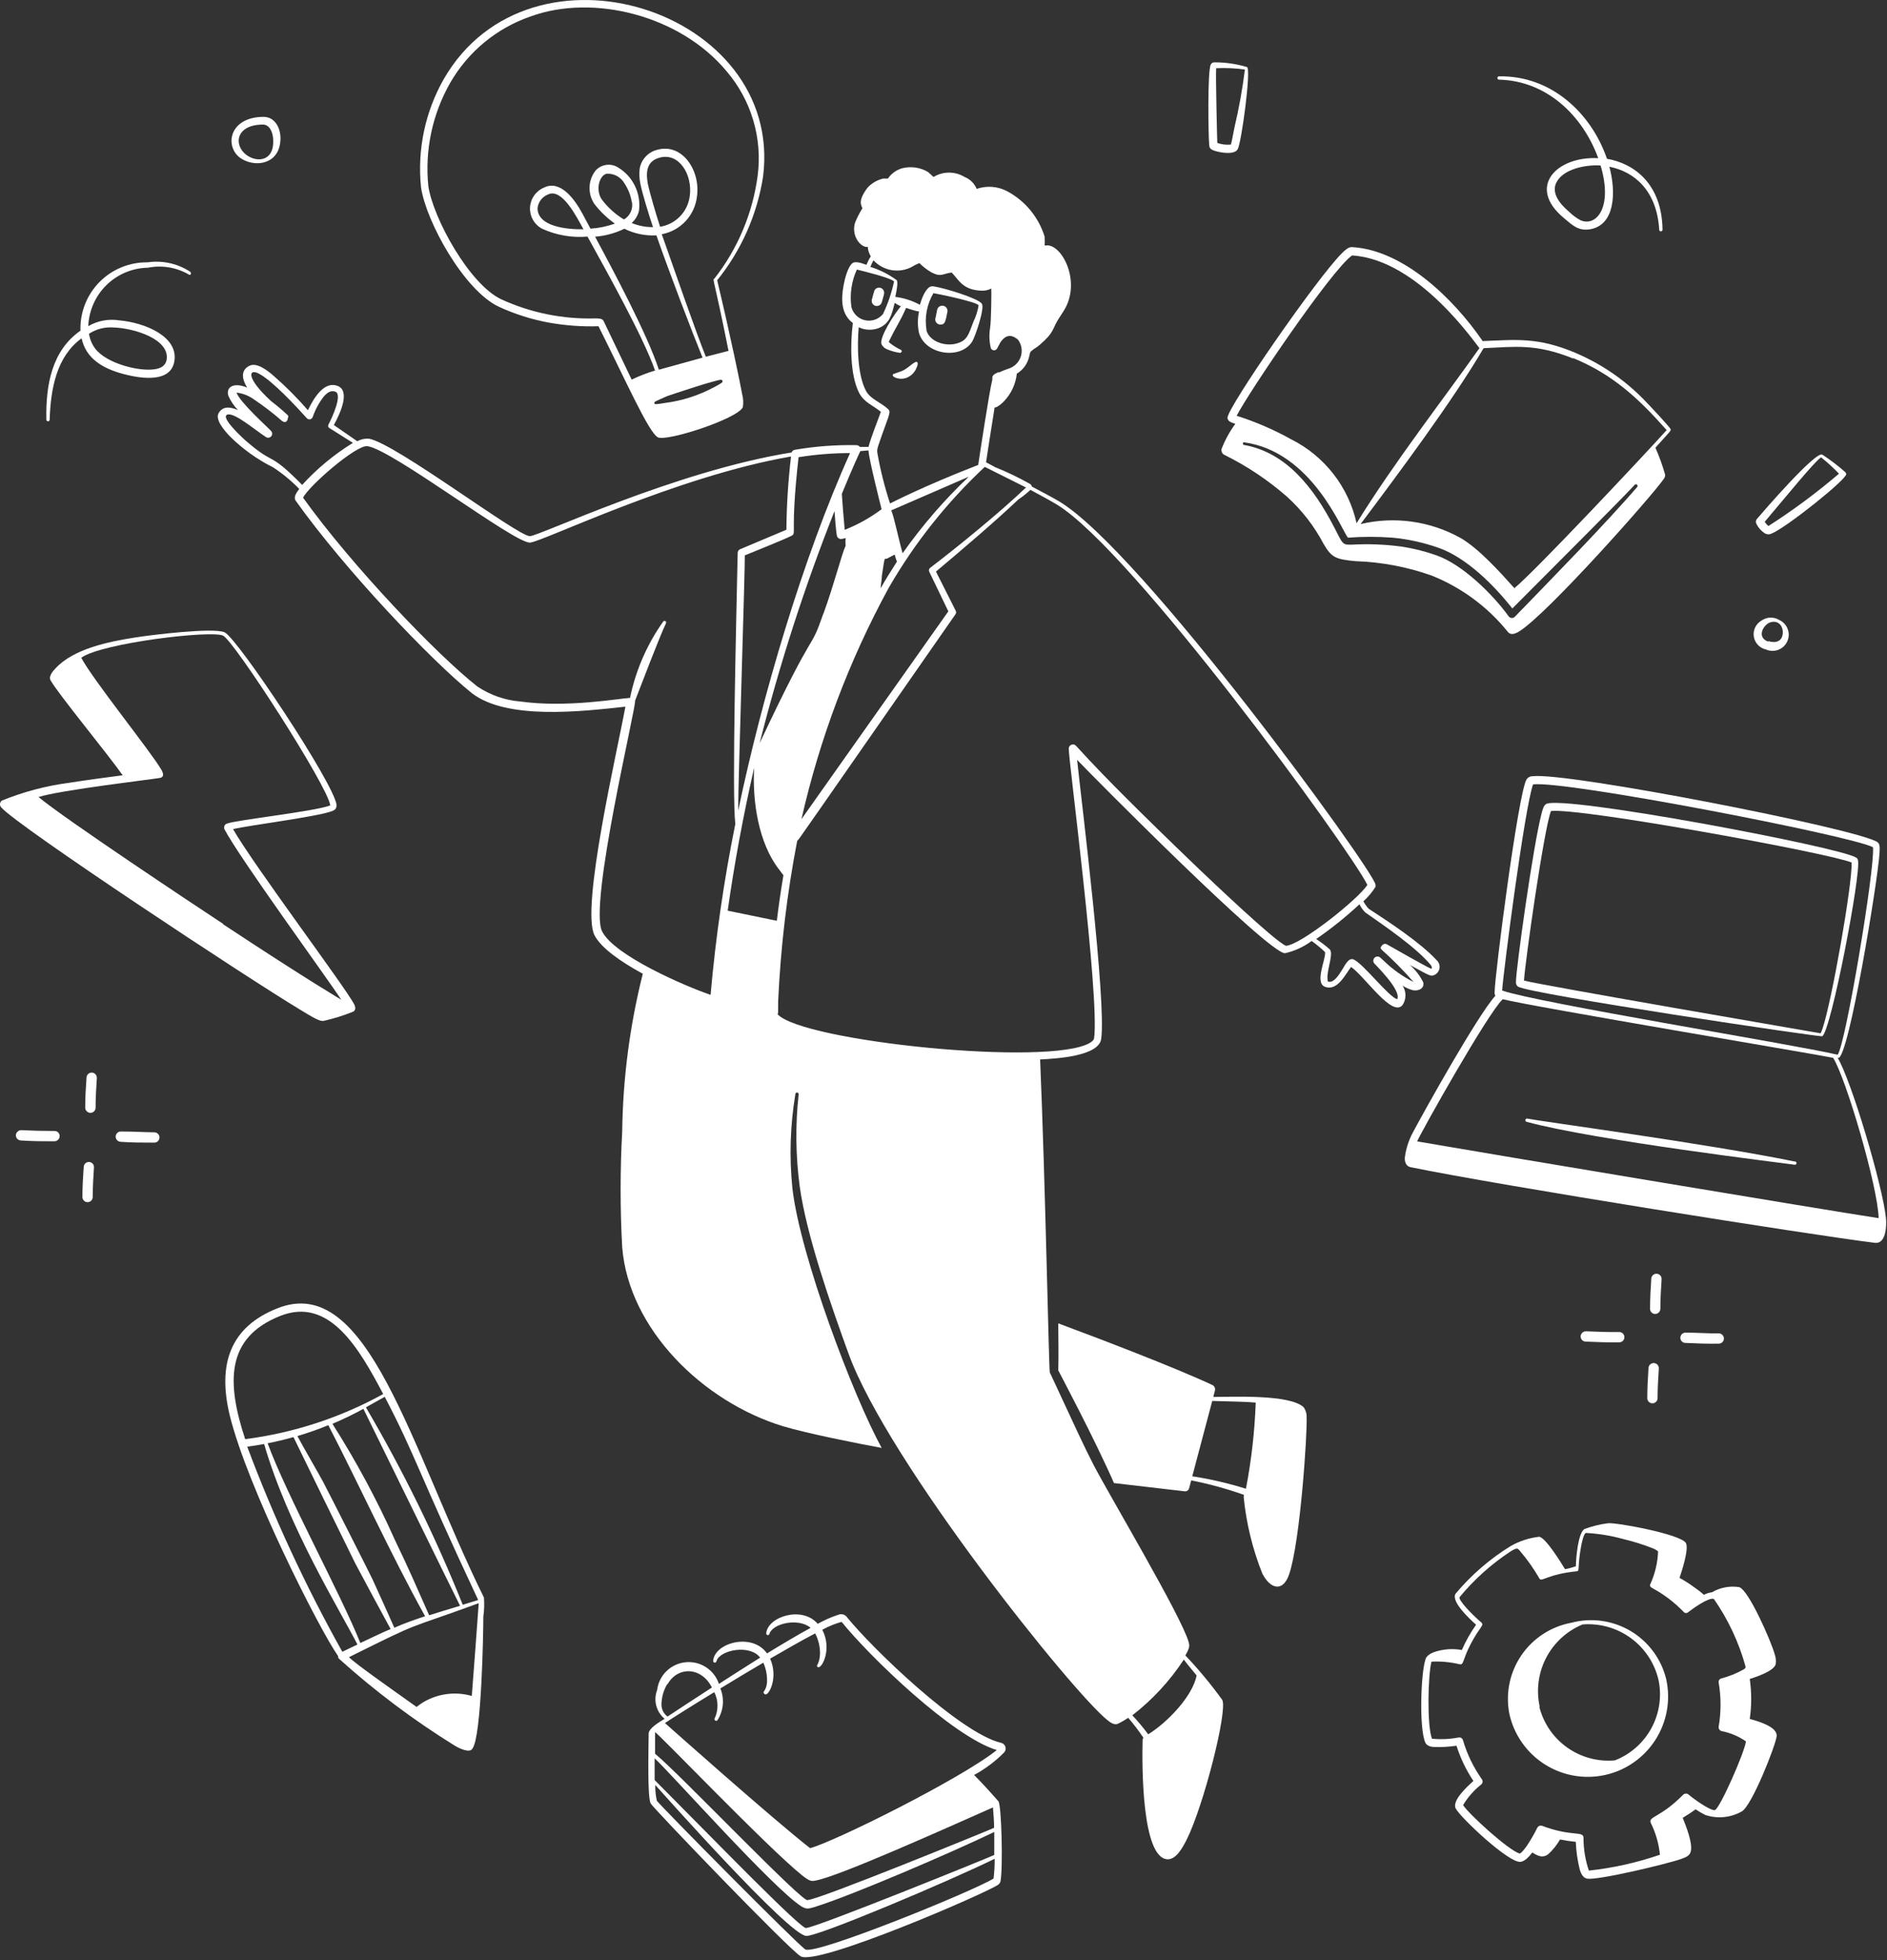 <svg width="623" height="647" viewBox="0 0 623 647" fill="none" xmlns="http://www.w3.org/2000/svg">
<rect x="0" y="0" width="623" height="647" fill="#333333" stroke="none"/>
<path d="M410.67 493.384C405.001 491.378 399.193 489.785 393.291 488.623L392.577 491.242C392.497 491.551 392.309 491.82 392.047 492.001C391.784 492.183 391.466 492.262 391.149 492.228L367.785 489.507C361.357 474.849 349.555 452.64 349.385 452.3C349.555 446.757 349.385 442.097 349.385 436.792C362.751 441.757 387.476 451.178 400.399 457.198C400.692 457.385 400.918 457.663 401.046 457.985C401.174 458.309 401.198 458.663 401.114 459C401.114 459 400.876 459.85 400.569 461.075C406.895 461.075 425.839 460.156 430.396 464.476C431.105 465.462 431.453 466.664 431.382 467.877C431.654 472.57 429.308 509.029 425.567 519.742C423.628 525.353 419.547 524.741 416.758 519.368C413.53 511.276 411.458 502.768 410.602 494.098C410.602 493.656 410.704 493.69 410.67 493.384ZM414.582 462.945C410.432 462.605 409.14 462.673 400.229 462.401C398.631 468.455 395.332 480.903 393.631 487.262C399.632 488.192 405.555 489.566 411.351 491.378C413.157 481.996 414.237 472.491 414.582 462.945Z" fill="white"/>
<path d="M97.645 165.291C96.794 164.101 97.883 162.57 98.801 161.38C96.199 158.705 93.314 156.321 90.196 154.272C84.934 151.649 80.124 148.206 75.946 144.069C74.212 142.266 70.947 138.559 72.171 136.383C73.396 134.206 75.572 134.07 78.531 135.328C77.25 133.983 76.201 132.43 75.436 130.737C74.484 128.084 76.728 125.942 81.592 127.914C79.823 125.091 79.415 122.133 82.408 120.704C84.823 119.548 88.36 122.303 90.4 124.105C94.408 127.606 98.169 131.379 101.658 135.396C103.8 130.907 107.201 125.738 111.453 127.37C115.704 129.003 112.405 136.315 110.228 140.294L117.948 145.633C119.116 145.003 120.434 144.71 121.758 144.783C130.532 146.28 170.834 176.956 174.915 176.956C178.044 176.956 222.733 155.53 261.368 149.34C261.441 149.109 261.581 148.903 261.767 148.747C261.955 148.59 262.181 148.49 262.422 148.456C269.162 147.306 275.992 146.794 282.828 146.926C283.035 146.94 283.236 146.999 283.417 147.098C283.602 147.198 283.757 147.337 283.882 147.504H286.739C287.419 144.749 289.936 138.389 290.82 135.941C288.508 133.934 285.311 132.914 283.644 129.683C280.583 123.697 280.72 113.29 281.57 106.624C277.727 103.699 277.625 99.006 278.509 94.21C278.849 92.272 279.903 87.885 281.536 86.796C282.454 86.184 284.393 86.796 286.059 87.409C287.726 83.531 287.726 85.3 287.045 83.736C286.727 83.014 286.544 82.243 286.501 81.457C284.699 82.001 280.958 78.396 282.25 73.635C282.927 71.93 283.758 70.291 284.733 68.737C284.257 67.581 283.236 66.186 286.433 61.935C287.81 60.45 289.599 59.408 291.569 58.942H293.133C294.261 57.304 295.919 56.103 297.826 55.541C300.706 54.807 303.761 55.235 306.329 56.732C307.009 57.242 307.553 57.922 308.233 58.398C309.773 57.464 311.535 56.971 313.335 56.971C315.134 56.971 316.897 57.464 318.436 58.398C319.337 58.751 320.157 59.283 320.846 59.961C321.534 60.639 322.081 61.449 322.45 62.343C324.116 61.768 325.885 61.547 327.641 61.693C329.396 61.84 331.105 62.351 332.653 63.194C338.528 66.379 342.923 71.739 344.896 78.124C344.95 79.087 344.95 80.052 344.896 81.015H345.27C350.372 80.266 356.868 92.374 351.664 101.795C351.052 102.917 350.27 103.971 349.521 105.196C347.345 108.597 348.195 109.617 343.332 113.766C341.903 114.991 341.665 114.888 340.781 115.637C339.897 116.385 340.237 116.011 339.727 117.915C339.449 119.037 338.95 120.093 338.261 121.021C337.572 121.95 336.705 122.732 335.713 123.323C335.35 126.65 333.933 129.772 331.666 132.233C330.949 133.037 330.11 133.725 329.184 134.274C328.934 134.415 328.654 134.497 328.367 134.512C327.347 140.838 326.089 149.068 325.544 152.571L328.571 154.204C332.531 155.797 336.382 157.649 340.101 159.747C340.393 159.95 340.599 160.252 340.679 160.598C344.284 162.502 347.685 164.305 349.623 165.461C376.627 181.48 453.319 287.08 454.102 291.91C454.188 292.187 454.188 292.482 454.102 292.76C453.002 294.514 451.663 296.105 450.122 297.487C450.597 298.355 451.167 299.162 451.823 299.902C458.625 304.357 468.827 310.989 474.303 316.907C474.687 317.25 474.976 317.687 475.139 318.174C475.303 318.661 475.337 319.183 475.237 319.687C475.138 320.192 474.908 320.662 474.571 321.054C474.234 321.442 473.802 321.736 473.317 321.906C472.297 322.246 472.126 322.144 465.494 318.505C467.317 320.104 468.808 322.045 469.882 324.219C470.324 326.09 468.623 327.178 466.481 326.838C465.275 326.521 464.128 326.016 463.08 325.341C463.694 326.288 464.019 327.394 464.019 328.522C464.019 329.649 463.694 330.754 463.08 331.701C459.679 335.986 450.768 322.484 446.075 319.152C444.17 321.566 441.586 327.212 437.471 325.715C433.9 324.389 437.811 316.533 437.471 314.254C436.087 312.925 434.609 311.698 433.049 310.581C430.426 312.525 427.426 313.905 424.241 314.628C418.629 314.628 360.064 255.519 355.609 250.792C357.208 265.824 365.268 330.341 363.567 342.89C362.785 348.57 349.147 349.386 343.4 349.692C345.134 390.504 346.29 452.334 346.597 452.98C355.609 472.4 358.058 477.705 361.085 483.589C366.594 494.132 389.789 533.039 392.408 541.882C392.782 543.276 392.816 543.82 391.353 546.405C395.736 551.014 399.803 555.911 403.528 561.063C405.399 564.464 397.373 596.162 391.694 607.385C390.401 609.901 388.293 613.779 385.47 613.68C376.967 613.371 377.001 582.83 377.239 574.293C377.241 574.03 377.337 573.778 377.511 573.579C375.97 571.278 374.289 569.076 372.478 566.981C371.397 567.727 370.259 568.384 369.077 568.954C367.921 569.464 366.628 568.58 365.676 567.797C354.351 558.887 293.269 482.773 280.175 446.858C274.224 430.466 266.299 407.815 264.055 391.762C262.683 381.613 262.555 371.334 263.681 361.154C263.681 361.009 263.624 360.87 263.522 360.768C263.42 360.666 263.281 360.609 263.136 360.609C262.992 360.609 262.853 360.666 262.751 360.768C262.649 360.87 262.592 361.009 262.592 361.154C260.889 371.391 260.557 381.812 261.606 392.137C264.123 414.413 281.706 460.836 291.092 477.909C282.998 476.413 266.537 473.148 258.579 470.767C232.051 462.707 207.564 438.662 205.422 411.658C204.727 398.936 204.727 386.188 205.422 373.465C205.651 355.902 207.933 338.426 212.224 321.396C205.014 317.485 198.416 312.894 196.273 308.676C191.682 299.664 203.823 247.799 206.476 233.243C191.954 234.841 167.229 237.732 155.699 228.719C142.504 218.108 114.003 188.248 97.645 165.291ZM379.076 572.423C385.198 568.716 393.768 559.907 395.061 553.003C393.666 551.235 392.204 549.602 390.843 547.766C386.234 554.8 380.487 561.018 373.838 566.165C375.706 568.146 377.455 570.235 379.076 572.423ZM108.698 141.246C108.522 141.134 108.394 140.959 108.346 140.756C108.295 140.554 108.324 140.34 108.426 140.158C109.616 137.947 113.187 130.159 110.704 129.275C109.276 128.73 108.018 129.615 106.963 130.805C105.353 132.848 104.101 135.147 103.256 137.607C103.194 137.807 103.078 137.986 102.919 138.125C102.763 138.264 102.57 138.358 102.366 138.397C102.159 138.435 101.947 138.416 101.748 138.344C101.553 138.271 101.38 138.145 101.25 137.981C97.849 134.206 89.89 125.602 85.401 123.289C82 121.52 81.184 124.785 89.516 132.404C91.429 133.863 93.268 135.418 95.026 137.063C95.122 137.196 95.176 137.357 95.176 137.522C95.176 137.687 95.122 137.848 95.026 137.981C95.026 138.865 94.312 139.852 93.087 138.933C90.131 136.338 87.005 133.941 83.735 131.757C82.065 130.571 80.124 129.823 78.089 129.581C79.109 132.71 88.598 141.212 89.414 142.164C89.672 142.397 89.831 142.721 89.853 143.068C89.873 143.415 89.76 143.757 89.533 144.019C89.303 144.282 88.983 144.446 88.638 144.474C88.289 144.502 87.946 144.394 87.68 144.171C83.905 141.722 77.307 136.009 75.028 136.859C72.749 137.709 79.517 144.035 81.218 145.531C90.979 154 88.462 148.558 99.753 160.054C104.667 154.669 110.31 149.999 116.52 146.178L108.698 141.246ZM256.47 303.915C257.049 299.222 257.763 294.154 258.647 288.883L257.185 286.944C250.383 278.204 248.342 264.294 248.988 253.377C245.349 269.327 242.458 285.006 240.248 300.582L256.47 303.915ZM307.043 187.465C315.988 180.663 330.374 168.93 338.74 160.904L325.136 154.102C312.643 165.77 301.95 179.226 293.405 194.029C280.337 218.035 270.644 243.728 264.599 270.381L313.097 201.784L306.771 188.656C306.686 188.454 306.669 188.23 306.717 188.018C306.765 187.804 306.879 187.611 307.043 187.465ZM284.052 148.898C283.848 149.272 281.502 154.272 277.931 163.012C277.931 163.387 278.577 171.889 278.883 174.882C283.224 173.162 287.317 170.874 291.059 168.08C290.31 165.121 286.943 151.687 286.705 148.66L284.052 148.898ZM296.126 185.425C295.888 184.813 295.65 183.996 295.378 183.044L293.099 184.235C291.807 185.085 292.317 182.5 291.161 189.982C291.161 191.241 290.82 192.635 290.752 194.165C292.317 191.343 294.255 188.316 296.092 185.425H296.126ZM298.031 182.568C304.455 173.455 311.77 165.002 319.865 157.333L294.255 168.454C295.242 170.801 296.67 177.977 297.996 182.568H298.031ZM271.877 202.498C275.278 193.213 277.897 182.84 279.189 180.119C279.112 179.271 279.112 178.417 279.189 177.569C278.696 177.752 278.183 177.866 277.659 177.909C277.33 177.912 277.012 177.797 276.763 177.585C276.511 177.373 276.346 177.077 276.298 176.752C276.026 175.63 275.584 169.95 275.516 168.692C265.622 193.671 257.363 219.266 250.791 245.316C270.006 204.436 267.048 216.272 271.843 202.498H271.877ZM243.751 267.423C251.505 230.25 265.143 183.894 280.651 149.545C274.955 149.548 269.269 150.003 263.647 150.905C260.756 176.752 263.17 175.868 261.232 176.888C259.293 177.909 247.628 182.602 245.893 183.316C246.063 185.935 243.615 260.825 243.717 267.423H243.751ZM282.896 88.973C281.122 92.842 280.498 97.138 281.094 101.353C281.371 102.425 281.938 103.4 282.737 104.168C283.537 104.937 284.531 105.468 285.614 105.705C286.693 105.941 287.822 105.872 288.868 105.506C289.913 105.14 290.835 104.491 291.535 103.631C293.158 100.213 294.377 96.618 295.174 92.918C294.255 91.728 284.461 89.347 282.896 88.973ZM329.694 122.983C330.935 122.417 332.207 121.918 333.503 121.486C334.373 121.129 335.146 120.577 335.77 119.874C336.394 119.17 336.847 118.333 337.096 117.427C337.346 116.521 337.385 115.57 337.21 114.646C337.034 113.723 336.651 112.852 336.088 112.1C333.945 110.297 332.006 110.399 330.238 113.086C329.115 115.161 329.15 115.331 328.639 115.535C328.492 115.599 328.333 115.632 328.174 115.63C328.015 115.628 327.857 115.592 327.712 115.525C327.568 115.457 327.437 115.359 327.335 115.238C327.231 115.117 327.154 114.974 327.109 114.82C326.604 112.692 326.525 110.485 326.871 108.325C327.279 105.978 327.347 95.571 327.279 95.231C326.284 95.755 325.17 96.001 324.048 95.945C317.892 95.707 316.668 92.544 314.219 89.959C311.396 90.231 310.818 91.592 307.621 89.959C306.125 89.108 304.75 88.055 303.54 86.83C302.562 87.231 301.618 87.709 300.717 88.259C298.679 89.239 296.381 89.54 294.159 89.118C291.937 88.695 289.908 87.572 288.372 85.912C287.998 86.626 287.658 87.341 287.351 88.089C290.477 89.059 293.419 90.541 296.058 92.476C296.636 93.19 295.786 97.067 295.582 97.986C298.43 98.344 301.188 99.232 303.71 100.604C304.22 98.836 305.343 95.537 307.111 94.619C307.644 94.456 308.211 94.456 308.744 94.619C311.804 95.095 322.79 98.394 324.116 100.196C325.272 101.455 321.973 111.181 320.953 112.78C317.042 118.834 305.581 117.065 303.438 109.991C302.908 107.617 302.908 105.155 303.438 102.781C302.452 102.781 299.493 101.727 299.153 101.625C296.806 106.896 296.126 107.202 293.405 112.882C293.779 113.188 294.391 113.698 294.902 114.038C297.316 115.637 297.826 115.365 297.69 116.045C297.651 116.18 297.563 116.296 297.444 116.371C297.325 116.446 297.183 116.475 297.044 116.453C295.616 116.249 294.221 115.861 292.895 115.297C292.101 115 291.447 114.418 291.059 113.664C290.106 111.522 295.378 103.461 297.452 101.046C297.044 101.046 296.092 100.366 295.378 99.992C294.425 103.801 293.779 106.794 290.106 108.291C289.043 108.691 287.912 108.874 286.779 108.827C285.645 108.78 284.534 108.505 283.508 108.019C282.964 114.004 283.066 123.731 285.923 129.037C287.385 131.791 290.99 132.846 293.303 135.124C293.983 135.771 293.541 136.689 293.303 137.675C289.528 148.184 289.46 148.15 289.664 149.51C290.665 155.157 292.061 160.726 293.847 166.175C294.698 165.801 304.254 160.734 322.96 153.456C323.538 149.613 326.633 129.105 327.619 125.33C327.551 124.003 327.721 123.697 329.694 122.813V122.983ZM305.887 109.107C306.975 112.814 312.111 114.412 315.784 113.392C319.457 112.372 319.695 110.501 321.429 106.08C322.242 104.391 322.804 102.592 323.096 100.74C321.973 99.516 309.696 96.999 308.165 96.761C306.02 100.434 305.212 104.737 305.887 108.937V109.107ZM438.967 313.302C440.259 314.56 438.525 318.675 438.253 322.246C438.253 322.552 438.253 323.879 438.457 323.981C440.328 324.593 442.062 321.77 443.116 320.07C444.171 318.369 445.225 316.057 446.892 316.669C450.293 318.267 458.183 328.742 461.278 329.831C462.842 326.838 453.897 318.301 453.591 317.825C453.46 317.607 453.391 317.355 453.392 317.102C453.394 316.848 453.465 316.595 453.598 316.38C453.731 316.162 453.922 315.986 454.148 315.867C454.375 315.751 454.629 315.7 454.883 315.717C455.495 315.717 455.904 316.261 456.856 317.111C459.753 319.937 463.068 322.3 466.685 324.117C463.405 320.354 459.896 316.799 456.176 313.472C455.992 313.282 455.863 313.047 455.801 312.792C455.801 312.792 456.516 310.989 457.91 311.703C459.883 312.792 469.474 318.335 472.5 319.764C472.908 319.492 472.67 319.083 472.5 318.675C467.706 312.792 457.162 305.65 450.701 301.126C449.942 300.344 449.311 299.451 448.83 298.474C444.354 302.637 439.581 306.469 434.546 309.935C436.097 310.953 437.574 312.077 438.967 313.302ZM359.826 344.217C360.575 343.741 361.119 343.298 361.221 342.686C363.091 328.81 352.684 250.18 352.854 247.085C352.854 246.903 352.891 246.724 352.962 246.556C353.03 246.389 353.135 246.238 353.265 246.111C353.395 245.984 353.549 245.884 353.719 245.818C353.886 245.751 354.067 245.72 354.249 245.724C355.983 245.724 352.922 245.724 396.25 287.216C399.107 289.903 420.942 310.785 424.581 312.179C429.581 311.805 448.388 296.807 451.449 292.08C445.531 280.108 373.77 181.616 348.943 166.549C347.039 165.393 343.774 163.591 340.203 161.686C338.967 162.851 337.638 163.908 336.224 164.849C328.333 172.331 317.348 181.65 309.016 188.656L315.512 201.546C315.611 201.716 315.662 201.91 315.662 202.107C315.662 202.304 315.611 202.497 315.512 202.668C262.762 278.34 263.545 277.489 263.204 277.489C259.823 294.976 257.72 312.684 256.913 330.477C256.913 335.272 256.913 334.864 256.709 334.524C256.505 334.184 256.709 334.762 256.709 334.762C264.939 343.741 346.392 352.107 359.826 344.217ZM171.82 231.542C187.226 233.685 204.64 230.488 208.007 230.352C209.877 221.285 213.606 212.705 218.958 205.151C219.04 205.041 219.159 204.965 219.295 204.94C219.428 204.915 219.567 204.942 219.683 205.015C219.799 205.088 219.885 205.202 219.921 205.334C219.955 205.467 219.941 205.608 219.876 205.729C217.903 209.742 211.305 227.053 209.673 231.27C210.183 232.903 194.301 298.576 198.79 307.418C202.803 315.41 226.168 325.477 234.602 328.368C236.269 309.433 238.995 290.609 242.765 271.98C241.608 262.185 243.105 203.96 243.547 182.432C243.561 182.182 243.643 181.94 243.787 181.736C243.932 181.531 244.131 181.372 244.363 181.276L259.633 174.848C259.701 166.766 260.214 158.693 261.164 150.667C223.039 157.265 178.622 179.065 174.915 179.099C169.541 179.099 129.614 148.49 121.349 147.266C117.676 146.688 101.896 160.462 100.059 164.271C116.18 186.785 144.51 216.374 157.638 226.611C161.866 229.439 166.749 231.136 171.82 231.542Z" fill="white"/>
<path d="M309.39 102.305C309.432 102.082 309.517 101.869 309.642 101.679C309.767 101.489 309.928 101.325 310.115 101.197C310.305 101.069 310.515 100.98 310.739 100.933C310.96 100.887 311.189 100.885 311.414 100.928C311.637 100.97 311.85 101.056 312.039 101.181C312.23 101.306 312.394 101.466 312.522 101.654C312.649 101.842 312.74 102.053 312.785 102.276C312.83 102.499 312.833 102.728 312.791 102.951C312.111 106.352 311.975 107.134 310.478 107.134C310.195 107.135 309.917 107.066 309.667 106.932C309.418 106.798 309.206 106.604 309.053 106.368C308.897 106.131 308.803 105.86 308.778 105.578C308.755 105.296 308.8 105.013 308.914 104.754C309.016 104.21 309.322 102.611 309.39 102.305ZM298.983 124.819C296.772 125.466 294.663 124.411 294.732 123.867C294.8 123.323 294.732 123.595 297.724 122.473C299.731 121.725 301.942 119.072 302.724 119.48C303.506 119.888 302.316 122.065 302.044 122.473C301.315 123.577 300.238 124.403 298.983 124.819ZM236.779 92.51C241.234 111.182 244.499 127.03 245.043 130.193C245.406 131.569 245.474 133.006 245.247 134.41C243.445 138.253 220.148 145.838 217.189 144.341C214.23 142.845 206.544 125.534 197.599 107.679C192.121 107.854 186.637 107.455 181.241 106.488C175.558 105.446 170.029 103.698 164.78 101.285C153.285 95.979 140.701 73.261 139 61.833C137.725 49.426 140.352 36.931 146.517 26.089C175.051 -23.395 258.749 3.234 251.947 58.194C250.005 70.77 244.771 82.609 236.779 92.51ZM216.033 133.016C216.033 133.56 216.645 133.492 219.434 133.016C225.139 132.299 230.663 130.535 235.724 127.812C238.105 126.52 238.751 126.248 238.513 125.67C238.275 125.092 237.765 125.296 234.092 126.316C233.752 126.316 223.209 129.717 220.182 130.771C216.271 132.54 216.033 132.54 216.033 133.016ZM216.645 77.682C213.015 77.87 209.395 77.121 206.136 75.505C203.109 76.972 199.833 77.861 196.477 78.124C202.191 88.769 213.788 110.467 217.529 122.031L231.949 118.052C228.548 109.685 221.032 90.095 216.713 77.682H216.645ZM217.835 74.859C220.375 74.476 222.719 73.27 224.504 71.427C226.293 69.584 227.426 67.206 227.732 64.656C228.684 57.854 224.331 50.236 217.767 52.038C213.652 53.161 213.142 56.426 213.856 60.541C214.468 63.534 216.679 71.05 217.903 74.723L217.835 74.859ZM208.585 66.697C208.222 64.471 207.386 62.349 206.136 60.473C205.541 59.45 204.67 58.615 203.625 58.062C202.579 57.508 201.4 57.26 200.218 57.344C197.701 58.092 196.613 62.854 198.688 65.846C200.683 68.492 203.163 70.732 206 72.444C206.977 71.872 207.754 71.014 208.228 69.986C208.701 68.959 208.851 67.811 208.653 66.697H208.585ZM239.84 23.47C224.603 5.139 195.933 -2.139 175.221 5.411C163.969 9.273 154.506 17.094 148.591 27.415C142.727 37.733 140.219 49.618 141.415 61.425C142.98 72.002 155.019 93.973 165.596 98.836C175.266 103.247 185.818 105.388 196.443 105.094C197.599 105.094 198.824 105.094 199.266 105.91C201.272 109.991 204.946 117.881 208.551 125.296C211.042 124.094 213.621 123.092 216.271 122.303C212.326 111.011 199.878 88.837 193.96 78.09C188.834 78.529 183.678 77.639 178.996 75.505C177.732 74.839 176.683 73.826 175.972 72.585C175.264 71.344 174.92 69.926 174.988 68.497C175.056 67.07 175.533 65.691 176.354 64.522C177.179 63.354 178.319 62.444 179.642 61.901C184.914 59.317 189.641 65.506 192.396 70.71C193.144 72.07 193.994 73.669 194.947 75.471C197.698 75.291 200.411 74.73 203.007 73.805C200.422 71.987 198.127 69.785 196.205 67.275C195.128 65.649 194.584 63.729 194.644 61.779C194.705 59.83 195.369 57.947 196.545 56.392C197.469 55.319 198.753 54.62 200.156 54.425C201.559 54.231 202.984 54.556 204.163 55.337C206.547 56.801 208.454 58.921 209.662 61.443C210.866 63.964 211.32 66.781 210.965 69.553C210.597 71.119 209.752 72.532 208.551 73.601C210.781 74.525 213.176 74.988 215.591 74.961C214.23 70.948 212.02 63.704 211.441 60.745C211.078 59.058 210.999 57.323 211.203 55.609C211.467 54.139 212.15 52.776 213.17 51.684C214.188 50.591 215.503 49.817 216.951 49.454C225.215 47.107 231.303 56.256 230.113 64.792C229.778 67.851 228.464 70.72 226.369 72.975C224.274 75.229 221.508 76.749 218.482 77.308C222.835 89.551 229.637 109.311 233.038 117.745L240.52 115.807C235.724 91.728 235.146 92.306 235.827 92C243.555 82.148 248.498 70.403 250.145 57.99C250.947 51.835 250.442 45.58 248.668 39.633C246.894 33.685 243.884 28.178 239.84 23.47ZM192.634 75.675C190.253 71.356 185.492 61.901 180.867 64.214C179.943 64.587 179.135 65.205 178.537 66.002C177.936 66.799 177.568 67.745 177.466 68.737C177.534 74.723 186.852 75.777 192.77 75.675H192.634ZM62.444 90.674C58.346 88.263 53.505 87.44 48.84 88.361C43.716 88.453 38.822 90.501 35.16 94.087C31.495 97.673 29.35 102.523 29.152 107.645C32.231 105.857 35.834 105.184 39.352 105.74C47.888 106.488 59.043 111.114 57.547 119.344C56.323 126.146 47.344 125.228 40.542 123.391C33.74 121.555 28.336 118.222 26.938 111.658C18.677 117.677 16.735 128.22 16.395 138.525C16.395 138.67 16.339 138.808 16.234 138.91C16.135 139.012 15.993 139.07 15.851 139.07C15.709 139.07 15.566 139.012 15.467 138.91C15.362 138.808 15.307 138.67 15.307 138.525C15.072 126.996 17.143 115.705 26.567 109.141C26.468 106.188 26.975 103.247 28.045 100.494C29.115 97.742 30.741 95.235 32.806 93.127C34.877 91.019 37.354 89.353 40.086 88.229C42.818 87.106 45.751 86.549 48.704 86.592C53.426 85.903 58.238 86.89 62.308 89.381C63.567 89.993 62.989 90.912 62.444 90.674ZM31.427 115.059C35.27 120.092 46.154 122.711 51.187 121.861C53.058 121.555 54.588 120.772 54.996 118.834C56.221 112.032 44.487 108.325 37.481 108.087C34.63 107.868 31.786 108.597 29.387 110.161C29.646 111.94 30.345 113.624 31.427 115.059ZM78.021 50.916C74.382 46.427 76.831 38.605 86.999 38.571C90.945 38.571 92.849 42.584 92.577 46.427C91.965 55.575 81.66 55.303 78.021 50.916ZM90.196 46.257C90.196 44.012 89.142 41.087 86.795 41.121C81.32 41.121 78.803 43.672 78.803 46.495C78.939 52.923 90.638 56.256 90.196 46.257ZM91.591 431.826C121.485 419.889 135.361 477.671 159.78 527.326C159.936 529.411 159.866 531.512 159.576 533.584C159.576 538.787 158.998 573.239 155.971 577.15C155.155 578.715 151.72 577.15 150.122 576.164C136.546 567.761 123.753 558.153 111.895 547.46C111.793 547.343 111.719 547.21 111.671 547.063C111.626 546.915 111.608 546.763 111.623 546.609C105.297 537.597 81.592 490.663 75.844 467.128C71.831 450.464 75.81 438.05 91.591 431.826ZM80.912 475.019C96.916 472.967 112.391 467.914 126.519 460.122C118.561 445.056 108.732 427.881 92.509 434.343C74.45 441.519 74.824 456.381 80.912 474.917V475.019ZM137.504 563.444C138.55 562.569 139.689 561.815 140.905 561.2C145.502 558.864 150.811 558.351 155.767 559.771C156.107 555.724 158.046 529.4 158.046 529.162C132.573 538.481 140.429 534.434 115.194 546.983C117.846 549.5 127.811 556.472 137.504 563.376V563.444ZM119.955 465.02C116.639 466.831 113.232 468.478 109.752 469.951C117.549 482.195 124.436 494.997 130.362 508.246C136.076 520.184 135.872 520.116 141.687 533.141C145.088 532.053 148.489 531.033 151.89 530.013C148.217 522.7 122.098 469.237 119.955 464.952V465.02ZM140.361 533.482C129.308 513.654 118.05 488.997 108.392 470.393C104.991 471.822 101.59 472.978 98.189 473.998C99.991 477.399 105.263 486.446 106.657 489.065C108.052 491.683 122.03 519.231 123.016 521.34C124.58 524.741 128.866 534.23 130.192 537.257C133.661 535.726 136.994 534.57 140.497 533.414L140.361 533.482ZM128.968 537.699C126.893 533.924 118.357 518.075 117.302 516.035C115.704 512.872 97.883 476.447 96.896 474.338C93.767 475.223 90.469 475.971 88.36 476.379C94.584 493.384 112.507 526.135 118.969 542.29C124.852 539.535 126.179 538.855 129.104 537.631L128.968 537.699ZM126.893 461.109L120.805 464.51C133.074 485.403 143.759 507.183 152.774 529.672L157.876 528.108C138.116 486.004 137.198 480.494 127.029 461.041L126.893 461.109ZM112.881 545.249L118.016 542.8C112.473 531.917 95.128 503.995 87.204 476.617C85.299 476.957 83.428 477.263 81.626 477.501C90.366 500.821 100.859 523.446 113.017 545.181L112.881 545.249ZM219.434 567.321C218.079 566.199 217.11 564.68 216.665 562.977C216.22 561.273 216.319 559.474 216.951 557.833C217.24 555.463 218.326 553.261 220.032 551.592C221.738 549.923 223.963 548.883 226.338 548.648C228.713 548.409 231.099 548.987 233.1 550.286C235.104 551.583 236.606 553.528 237.357 555.792C241.71 552.969 246.438 549.976 250.961 547.12C247.56 542.596 237.561 544.603 236.541 548.31C236.518 548.455 236.439 548.585 236.322 548.67C236.204 548.755 236.056 548.792 235.912 548.769C235.767 548.746 235.64 548.667 235.551 548.551C235.467 548.432 235.43 548.285 235.452 548.14C235.963 542.222 248.274 538.753 253.24 545.725C257.627 543.038 263.068 539.773 267.626 537.291C263.715 533.89 254.974 535.794 254.022 539.331C253.977 539.453 253.891 539.553 253.778 539.618C253.667 539.68 253.534 539.702 253.41 539.677C253.282 539.652 253.168 539.584 253.087 539.482C253.007 539.383 252.964 539.255 252.967 539.127C253.41 533.618 264.803 529.911 269.972 535.964C272.138 534.751 274.417 533.748 276.774 532.971C277.205 532.793 277.678 532.742 278.138 532.827C278.597 532.912 279.022 533.127 279.359 533.448C287.964 544.161 316.974 571.981 330.374 575.212C330.711 575.263 331.029 575.401 331.295 575.614C331.561 575.827 331.765 576.105 331.89 576.422C332.015 576.74 332.055 577.085 332.003 577.42C331.949 577.757 331.811 578.074 331.598 578.341C328.657 581.328 325.287 583.861 321.599 585.857C325 589.258 327.653 592.319 329.626 594.529C330.646 595.618 331.19 616.432 330.306 621.026C330.175 621.471 329.883 621.861 329.49 622.114C325.204 625.039 270.006 648.914 264.361 645.717C260.586 643.571 215.523 596.672 214.808 595.243C213.72 592.999 214.094 578.034 214.162 572.049C214.434 570.246 217.801 568.308 219.434 567.321ZM328.265 612.251V604.664C314.151 611.466 281.842 625.342 269.598 629.219C266.469 630.24 266.197 630.104 264.565 629.219C255.212 623.234 222.189 586.027 216.135 580.347V587.523C234.5 605.926 265.687 638.167 266.265 636.33C269.632 636.126 325.34 613.612 328.265 612.251ZM220.284 555.86C219.063 557.92 218.405 560.267 218.379 562.662C218.391 563.424 218.578 564.173 218.927 564.853C219.275 565.531 219.774 566.12 220.386 566.573C223.243 564.669 228.65 561.132 235.044 556.982C231.541 550.078 223.753 549.976 220.42 555.86H220.284ZM329.115 577.626C314.627 573.341 287.113 546.813 277.863 535.318C275.638 535.939 273.49 536.818 271.469 537.937C274.87 544.263 271.231 551.201 269.938 550.214C269.224 549.67 270.517 549.466 270.721 546.133C270.808 543.699 270.256 541.284 269.122 539.127C264.429 541.576 258.919 544.773 254.26 547.46C257.117 553.819 253.682 560.111 252.491 559.193C251.301 558.275 253.035 558.479 253.24 555.146C253.322 552.961 252.905 550.784 252.015 548.786C247.22 551.609 242.322 554.534 237.833 557.288C238.524 558.983 238.8 560.82 238.635 562.642C238.468 564.465 237.867 566.222 236.881 567.763C236.836 567.82 236.782 567.871 236.716 567.908C236.654 567.942 236.583 567.968 236.512 567.976C236.439 567.985 236.365 567.982 236.294 567.962C236.223 567.942 236.158 567.911 236.099 567.865C236.042 567.82 235.991 567.767 235.957 567.701C235.92 567.639 235.895 567.568 235.886 567.495C235.878 567.423 235.88 567.35 235.9 567.279C235.92 567.208 235.951 567.14 235.997 567.083C236.609 565.732 236.909 564.26 236.881 562.778C236.852 561.296 236.492 559.839 235.827 558.513C227.902 563.342 221.508 567.389 219.536 568.716C219.91 569.056 255.382 600.617 267.456 610.007C275.38 607.929 316.974 587.285 329.115 577.626ZM327.823 596.57C312.417 603.372 277.421 619.152 269.36 620.686C267.966 620.958 267.422 621.057 264.769 618.948C253.444 609.871 216.611 571.334 216.271 571.743C216.254 571.845 216.254 571.947 216.271 572.049V578.851C223.855 584.938 266.027 629.219 266.707 627.111C270.108 627.111 325.374 604.565 328.197 603.304C328.265 601.875 327.959 598.066 327.823 596.57ZM265.891 643.435C269.292 645.377 321.089 624.322 328.027 620.037C328.288 617.866 328.412 615.69 328.401 613.507C313.505 620.853 270.176 639.15 266.197 638.983C260.382 638.674 219.264 592.387 216.339 589.156C216.305 590.893 216.478 592.628 216.849 594.325C217.427 595.447 263.647 642.18 265.891 643.435ZM547.664 451.722C547.426 455.361 547.256 458.524 547.256 461.483C547.256 461.934 547.076 462.367 546.758 462.684C546.439 463.005 546.007 463.183 545.555 463.183C545.104 463.183 544.672 463.005 544.353 462.684C544.034 462.367 543.855 461.934 543.855 461.483C543.855 458.32 544.025 455.191 544.263 451.484C544.294 451.033 544.504 450.614 544.845 450.316C545.187 450.018 545.631 449.871 546.083 449.903C546.533 449.934 546.953 450.143 547.25 450.483C547.547 450.827 547.695 451.271 547.664 451.722ZM29.455 383.532C29.677 383.546 29.894 383.603 30.098 383.7C30.296 383.799 30.475 383.935 30.617 384.105C30.766 384.272 30.877 384.468 30.945 384.677C31.013 384.89 31.038 385.114 31.019 385.335C30.815 388.464 30.611 391.831 30.611 395.096C30.611 395.546 30.432 395.98 30.11 396.297C29.795 396.617 29.362 396.796 28.911 396.796C28.459 396.796 28.026 396.617 27.711 396.297C27.39 395.98 27.21 395.546 27.21 395.096C27.21 391.695 27.414 388.294 27.655 385.097C27.668 384.876 27.723 384.658 27.822 384.459C27.921 384.258 28.057 384.08 28.224 383.935C28.391 383.788 28.589 383.677 28.799 383.609C29.01 383.541 29.232 383.512 29.455 383.532ZM556.472 443.253C556.022 443.253 555.589 443.075 555.27 442.754C554.951 442.437 554.772 442.004 554.772 441.553C554.772 441.102 554.951 440.669 555.27 440.352C555.589 440.031 556.022 439.853 556.472 439.853C560.588 439.853 564.023 440.159 567.424 440.091C567.878 440.091 568.314 440.269 568.638 440.587C568.963 440.904 569.149 441.338 569.158 441.791C569.158 442.242 568.979 442.675 568.66 442.993C568.341 443.313 567.909 443.492 567.458 443.492C563.955 443.56 560.111 443.424 556.472 443.253ZM39.998 373.465C44.079 373.465 47.514 373.703 50.949 373.737C51.4 373.737 51.833 373.916 52.151 374.236C52.471 374.554 52.65 374.987 52.65 375.438C52.65 375.889 52.471 376.322 52.151 376.639C51.833 376.96 51.4 377.138 50.949 377.138C47.276 377.138 43.467 377.138 39.794 376.866C39.343 376.838 38.921 376.634 38.621 376.297C38.323 375.959 38.17 375.515 38.195 375.064C38.224 374.613 38.428 374.191 38.765 373.891C39.105 373.59 39.547 373.437 39.998 373.465ZM548.582 422.235C548.378 425.364 548.174 428.731 548.174 431.996C548.165 432.444 547.984 432.872 547.666 433.19C547.35 433.507 546.922 433.688 546.474 433.697C546.023 433.697 545.59 433.518 545.271 433.198C544.952 432.88 544.773 432.447 544.773 431.996C544.773 428.595 544.977 425.194 545.181 421.997C545.213 421.547 545.422 421.127 545.764 420.83C546.105 420.532 546.55 420.385 547.001 420.416C547.452 420.447 547.872 420.657 548.168 420.997C548.465 421.34 548.614 421.785 548.582 422.235ZM28.131 365.609C28.131 362.208 28.336 358.807 28.571 355.61C28.602 355.159 28.812 354.74 29.152 354.443C29.492 354.145 29.937 353.997 30.389 354.029C30.84 354.06 31.26 354.27 31.557 354.61C31.854 354.953 32.002 355.397 31.972 355.848C31.767 358.977 31.563 362.344 31.563 365.609C31.563 366.06 31.384 366.493 31.063 366.811C30.747 367.131 30.314 367.31 29.863 367.31C29.412 367.31 28.973 367.131 28.651 366.814C28.323 366.496 28.138 366.062 28.131 365.609ZM523.483 442.811C523.26 442.803 523.04 442.749 522.837 442.656C522.634 442.562 522.451 442.429 522.3 442.265C522.148 442.1 522.03 441.91 521.954 441.698C521.876 441.488 521.841 441.267 521.85 441.043C521.885 440.598 522.086 440.181 522.414 439.878C522.742 439.578 523.172 439.41 523.619 439.41C527.734 439.58 531.169 439.716 534.604 439.648C535.055 439.648 535.488 439.827 535.807 440.147C536.125 440.465 536.305 440.898 536.305 441.349C536.305 441.8 536.125 442.233 535.807 442.55C535.488 442.871 535.055 443.049 534.604 443.049C530.965 443.117 527.156 442.981 523.483 442.811ZM7.008 373.023C10.409 373.193 14.188 373.295 17.959 373.295C18.182 373.287 18.405 373.324 18.621 373.403C18.831 373.483 19.017 373.604 19.184 373.757C19.345 373.913 19.474 374.1 19.561 374.307C19.648 374.514 19.697 374.738 19.697 374.962C19.697 375.415 19.518 375.852 19.196 376.177C18.881 376.501 18.448 376.688 17.997 376.696C14.119 376.696 10.991 376.696 6.872 376.424C6.65 376.416 6.433 376.362 6.229 376.268C6.025 376.175 5.84 376.041 5.691 375.878C5.537 375.713 5.419 375.523 5.345 375.311C5.265 375.101 5.234 374.88 5.24 374.656C5.283 374.214 5.487 373.803 5.815 373.502C6.136 373.199 6.563 373.029 7.008 373.023ZM601.638 342.04C601.196 342.38 505.288 328.164 501.172 325.648C500.944 325.481 500.762 325.259 500.644 325.004C500.525 324.749 500.472 324.466 500.492 324.185C500.492 319.798 506.24 278.612 508.995 268.341C509.335 267.083 509.675 265.824 510.457 265.382C515.661 262.253 607.351 279.53 612.827 283.067C612.975 283.155 613.104 283.274 613.203 283.413C613.303 283.555 613.371 283.713 613.405 283.883C614.561 287.999 604.597 340 601.638 342.04ZM611.33 284.7C604.801 281.741 521.578 266.504 512.056 267.695C509.743 273.647 503.553 317.247 503.145 323.641C507.872 325.035 600.345 340.918 600.685 340.986C601.025 341.054 601.059 341.462 601.774 339.319C604.767 330.341 611.5 292.386 611.33 284.7Z" fill="white"/>
<path d="M493.69 328.674C493.505 328.331 493.422 327.94 493.452 327.552C493.452 322.144 501.206 262.117 503.961 257.322C504.177 256.968 504.482 256.678 504.847 256.481C505.212 256.283 505.621 256.186 506.036 256.199C517.429 254.805 613.541 273.578 619.867 277.966C620.751 278.578 620.615 280.108 620.513 281.741C619.969 290.685 610.31 349.522 606.909 349.182C606.535 349.182 606.671 348.91 607.555 350.713C612.861 361.63 622.928 396.592 622.724 403.632C622.724 406.591 622.043 410.434 619.118 410.23C598.134 407.645 495.255 391.32 465.666 385.233C464.51 384.995 463.762 383.94 463.796 382.206C464.145 379.315 465.021 376.514 466.38 373.941C470.53 366.153 487.738 335.306 493.69 328.674ZM606.705 348.128C609.358 344.727 619.118 286.128 618.37 279.632C610.888 275.755 516.069 257.424 506.138 258.92C503.417 266.402 496.377 320.444 495.935 326.94C507.974 331.089 591.332 344.557 606.705 348.128ZM605.208 349.148C602.352 348.434 505.049 332.143 496.139 329.797C491.276 334.32 469.305 373.397 467.877 376.73C487.398 380.131 603.202 399.483 620.241 402.068C620.003 391.763 609.426 355.746 605.208 349.148Z" fill="white"/>
<path d="M592.419 384.416C589.46 383.974 526.678 376.424 503.993 370.268C503.854 370.232 503.734 370.141 503.66 370.019C503.587 369.894 503.566 369.744 503.602 369.605C503.638 369.466 503.728 369.344 503.853 369.273C503.977 369.2 504.126 369.177 504.265 369.214C508.721 370.132 563.068 377.376 592.487 383.362C592.568 383.348 592.652 383.351 592.731 383.373C592.81 383.396 592.884 383.436 592.945 383.492C593.007 383.546 593.055 383.614 593.087 383.691C593.118 383.768 593.132 383.849 593.126 383.931C593.121 384.014 593.097 384.096 593.056 384.167C593.015 384.238 592.958 384.3 592.89 384.345C592.822 384.393 592.744 384.425 592.663 384.436C592.581 384.448 592.498 384.442 592.419 384.416ZM546.54 147.776C547.81 150.645 548.878 153.6 549.736 156.618C549.787 157.103 549.654 157.589 549.362 157.979C545.927 163.148 510.727 202.838 501.545 208.415C500.286 209.198 498.79 209.742 497.871 208.62C491.201 200.319 482.495 193.887 472.602 189.948C464.55 187.099 456.107 185.505 447.571 185.221C440.769 184.609 439.579 183.928 436.96 179.473C433.871 173.61 429.772 168.337 424.852 163.897C418.579 158.412 411.616 153.77 404.14 150.089C403.804 149.898 403.541 149.6 403.393 149.243C403.245 148.885 403.221 148.489 403.324 148.116C404.474 145.191 405.994 142.425 407.847 139.886C406.623 139.478 405.263 139.103 405.263 137.879C405.263 134.478 434.919 91.558 443.15 83.463C444 82.613 445.224 81.491 446.347 81.559C463.352 82.511 479.914 98.564 489.505 112.576C500.49 112.168 507.598 111.181 520.114 116.453C528.95 120.203 536.915 125.738 543.513 132.71C544.533 133.764 551.471 141.11 551.573 141.688C551.675 142.266 551.471 142.266 546.54 147.776ZM410.5 146.824C424.682 149.238 433.729 161.04 440.395 173.861C443.354 179.575 443.082 179.847 446.211 179.779C451.682 179.469 457.17 179.675 462.603 180.391C466.589 180.987 470.507 181.967 474.303 183.316C482.941 186.377 492.838 196.172 498.11 203.45C498.221 203.6 498.364 203.724 498.528 203.815C498.691 203.906 498.871 203.961 499.058 203.977C499.244 203.993 499.432 203.969 499.608 203.908C499.785 203.846 499.946 203.749 500.082 203.62C511.135 192.227 530.691 172.229 540.52 160.734C540.996 160.224 540.18 159.475 539.704 160.019C533.344 166.821 516.917 183.112 499.3 200.831C493.348 193.247 484.166 184.064 475.085 180.867C470.133 179.101 464.98 177.959 459.746 177.466C454.845 177.094 449.922 177.094 445.02 177.466C443.014 175.154 433.083 148.898 410.568 145.973C410.503 146.022 410.448 146.084 410.41 146.156C410.371 146.229 410.35 146.309 410.347 146.39C410.343 146.472 410.359 146.553 410.391 146.628C410.424 146.704 410.472 146.77 410.534 146.824H410.5ZM446.381 84.314C439.579 89.075 411.895 130.057 408.29 137.233C414.545 139.215 420.584 141.824 426.315 145.021C431.742 147.742 436.493 151.638 440.223 156.427C443.954 161.217 446.568 166.778 447.877 172.705C460.087 152.843 477.125 130.975 488.451 114.888C487.771 114.446 468.657 85.64 446.381 84.314ZM519.366 118.323C506.952 113.324 500.082 114.48 489.811 114.922C479.608 132.335 461.277 156.891 449.203 172.977C460.347 170.341 472.073 171.953 482.091 177.501C488.111 180.901 495.457 189.064 499.98 194.131C506.51 188.894 544.193 148.762 550.247 141.96C540.928 131.417 532.323 123.493 519.366 118.187V118.323ZM581.604 204.81C582.444 204.22 583.438 203.887 584.464 203.851C585.491 203.815 586.505 204.077 587.385 204.606C588.026 204.892 588.605 205.301 589.087 205.811C589.57 206.32 589.948 206.92 590.199 207.575C590.45 208.23 590.569 208.929 590.551 209.63C590.532 210.332 590.375 211.022 590.089 211.664C589.803 212.304 589.394 212.882 588.885 213.365C588.375 213.848 587.776 214.226 587.121 214.477C586.465 214.728 585.767 214.848 585.065 214.828C584.364 214.81 583.673 214.653 583.032 214.367C582.008 214.143 581.076 213.613 580.361 212.848C579.645 212.082 579.178 211.118 579.024 210.081C578.869 209.045 579.033 207.986 579.493 207.045C579.954 206.103 580.69 205.324 581.604 204.81ZM583.848 211.612C586.229 212.361 587.657 211.612 588.236 210.456C589.324 208.041 587.964 204.334 584.427 205.423C581.944 206.341 579.937 210.524 583.848 211.782V211.612ZM408.664 49.181C407.677 51.188 403.086 50.44 401.079 49.794C400.025 49.453 399.345 49.079 399.243 48.059C398.937 45.508 398.597 23.402 399.753 21.259C399.872 21.035 400.055 20.85 400.28 20.729C400.504 20.608 400.758 20.556 401.011 20.579C404.64 20.569 408.251 21.096 411.725 22.144C413.119 22.994 409.888 46.937 408.664 49.181ZM411.01 22.96C407.868 22.51 404.691 22.363 401.522 22.518C401.318 25.035 401.862 46.835 401.896 47.175C403.333 47.69 404.867 47.876 406.385 47.719C406.623 46.937 407.031 44.828 407.541 42.175C409.04 35.837 410.198 29.422 411.01 22.96ZM584.903 176.106C584.576 176.274 584.215 176.36 583.848 176.36C583.482 176.36 583.121 176.274 582.794 176.106C581.48 175.295 580.438 174.111 579.801 172.705C579.715 172.48 579.688 172.236 579.724 171.998C579.76 171.76 579.856 171.535 580.005 171.345C581.638 169.406 599.459 148.762 601.635 150.055C604.308 151.785 606.844 153.718 609.22 155.836C609.315 155.922 609.392 156.027 609.445 156.144C609.498 156.261 609.525 156.388 609.526 156.516C609.594 158.285 589.8 174.134 584.903 176.106ZM601.227 150.939C598.745 152.741 590.378 163.08 582.624 172.229C582.957 172.754 583.37 173.225 583.848 173.623C592.001 168.406 599.785 162.633 607.145 156.346C605.3 154.409 603.323 152.602 601.227 150.939ZM547.798 75.913C547.05 62.717 539.363 56.596 531.337 55.031C533.616 63.398 533.242 74.281 524.977 75.675C521.032 76.321 519.094 74.281 516.237 71.9C504.027 61.697 513.89 51.494 527.664 52.208C522.529 38.128 510.659 26.667 494.913 26.293C494.769 26.293 494.63 26.236 494.528 26.134C494.426 26.031 494.368 25.893 494.368 25.749C494.368 25.605 494.426 25.466 494.528 25.364C494.63 25.262 494.769 25.205 494.913 25.205C511.918 24.864 525.283 37.108 530.555 52.412C539.636 53.977 548.648 60.779 548.886 75.709C548.9 75.781 548.899 75.854 548.884 75.925C548.869 75.996 548.84 76.063 548.799 76.124C548.758 76.184 548.706 76.235 548.644 76.275C548.584 76.314 548.515 76.342 548.444 76.355C548.372 76.369 548.299 76.368 548.228 76.353C548.157 76.338 548.09 76.309 548.029 76.268C547.969 76.227 547.918 76.175 547.878 76.114C547.839 76.053 547.812 75.985 547.798 75.913ZM528.446 54.623C523.379 54.283 515.829 55.847 513.754 60.439C512.564 63.057 513.754 66.288 517.971 69.825C519.117 70.972 520.422 71.946 521.848 72.716C526.95 74.893 532.596 68.601 528.446 54.623ZM518.72 535.624C522.005 534.743 525.434 534.53 528.804 534.995C532.174 535.46 535.416 536.594 538.341 538.331C541.266 540.065 543.814 542.369 545.835 545.107C547.857 547.842 549.31 550.954 550.111 554.261C551.621 561.131 550.342 568.319 546.553 574.242C542.764 580.168 536.777 584.346 529.909 585.857C523.04 587.367 515.852 586.089 509.928 582.3C504.002 578.51 499.824 572.525 498.314 565.655C497.668 562.341 497.685 558.935 498.363 555.627C499.041 552.32 500.367 549.183 502.263 546.391C504.16 543.6 506.591 541.21 509.415 539.363C512.24 537.514 515.402 536.245 518.72 535.624ZM508.21 563.342C509.575 568.784 512.842 573.559 517.42 576.801C521.999 580.046 527.587 581.546 533.174 581.027C538.302 579.024 542.56 575.274 545.198 570.441C547.835 565.606 548.684 559.998 547.594 554.601C546.321 549.027 543.085 544.096 538.476 540.711C533.867 537.328 528.195 535.715 522.495 536.168C517.315 538.308 513.057 542.205 510.469 547.176C507.881 552.147 507.129 557.872 508.347 563.342H508.21Z" fill="white"/>
<path d="M473.419 545.317C476.38 544.297 479.553 544.05 482.636 544.603C483.914 541.672 485.486 538.881 487.329 536.27C485.119 534.264 479.065 528.686 480.527 526.068C485.732 519.841 491.911 514.502 498.825 510.253C501.712 508.635 504.89 507.606 508.177 507.226C510.354 507.532 515.524 516.001 516.68 517.905C517.428 517.905 520.081 517.055 520.285 516.953C520.285 514.504 520.999 505.662 523.21 504.641C525.682 503.732 528.249 503.102 530.862 502.771C533.276 502.397 555.009 506.376 556.607 509.301C557.661 511.273 555.213 518.721 554.499 520.796C556.333 521.805 558.094 522.942 559.77 524.197C563.171 526.612 562.253 526.51 562.865 526.238C563.605 525.883 564.398 525.654 565.212 525.557C567.929 523.965 571.114 523.364 574.224 523.857C577.353 524.877 584.733 541.678 585.924 545.997C586.313 547.086 586.418 548.256 586.23 549.398C585.414 551.643 579.972 553.445 577.693 554.16C578.323 558.536 578.323 562.979 577.693 567.355C580.686 568.172 586.911 570.008 586.57 573.069C586.23 576.13 578.272 596.332 574.973 597.93C573.166 598.942 571.167 599.563 569.105 599.756C567.044 599.948 564.965 599.71 563.001 599.053C561.895 598.5 560.827 597.877 559.804 597.182C558.444 598.202 557.015 599.121 555.553 600.005C556.607 602.624 558.954 608.473 558.206 611.126C557.832 612.524 556.709 612.963 555.145 613.544C550.826 615.108 527.563 620.686 524.026 620.074C522.699 619.87 521.985 618.472 521.577 617.149C520.821 614.125 520.377 611.04 520.251 607.929C518.504 607.756 516.767 607.496 515.047 607.15C513.997 608.993 512.653 610.662 511.068 612.078C509.334 613.303 507.871 612.691 505.899 611.435C504.946 612.66 503.518 614.36 501.987 614.527C498.144 614.972 482.262 600.005 480.629 596.944C479.269 594.393 484.234 589.836 486.445 587.829C484.054 584.23 482.176 580.316 480.867 576.198C478.414 576.567 475.932 576.706 473.453 576.606C472.331 576.606 471.038 576.198 470.562 575.144C468.488 570.416 469.1 552.493 470.562 547.936C470.766 546.609 472.297 545.725 473.419 545.317ZM472.603 548.446C471.447 552.867 471.073 569.566 472.774 573.885C475.714 574.175 478.681 574.039 481.582 573.477C481.891 573.423 482.21 573.488 482.474 573.658C482.738 573.828 482.93 574.092 483.01 574.396C484.364 578.992 486.467 583.337 489.234 587.251C489.431 587.512 489.52 587.835 489.482 588.161C489.444 588.484 489.281 588.779 489.03 588.986C486.643 590.876 484.616 593.18 483.044 595.788C484.744 598.577 498.042 610.755 501.715 611.775C502.259 611.775 503.756 609.735 504.13 609.191C505.387 607.298 506.522 605.338 507.531 603.304C507.678 603.007 507.931 602.778 508.239 602.661C508.548 602.537 508.89 602.537 509.198 602.661C519.061 606.365 522.801 604.188 522.801 606.637C522.797 610.304 523.394 613.946 524.571 617.421C532.563 616.549 540.433 614.793 548.037 612.184C547.669 608.548 546.657 605.011 545.044 601.739C544.024 599.461 548.105 600.107 555.723 592.353C555.968 592.126 556.29 591.998 556.624 591.998C556.958 591.998 557.28 592.126 557.525 592.353C560.926 595.141 565.348 597.862 566.232 597.42C567.966 596.57 575.959 578.443 576.435 574.77C574.016 573.083 571.27 571.924 568.375 571.369C568.066 571.281 567.8 571.085 567.624 570.816C567.45 570.547 567.377 570.223 567.422 569.906C568.256 565.091 568.256 560.165 567.422 555.35C567.37 555.053 567.433 554.749 567.597 554.497C567.761 554.245 568.015 554.063 568.307 553.99C570.871 553.318 573.339 552.323 575.653 551.031C576.401 550.487 576.333 550.521 576.265 549.942C574.064 542.004 570.533 534.493 565.824 527.734C563.987 527.224 559.022 530.863 557.321 532.155C557.144 532.328 556.906 532.424 556.659 532.424C556.411 532.424 556.172 532.328 555.995 532.155C554.432 530.534 552.75 529.035 550.962 527.666C545.792 523.755 544.398 524.265 544.84 522.905C546.404 519.493 547.282 515.805 547.425 512.055C546.898 511.616 546.299 511.273 545.656 511.035C542.481 509.78 539.219 508.757 535.895 507.974C531.867 506.852 527.726 506.177 523.55 505.968C522.835 506.274 522.189 509.369 522.019 510.321C520.761 517.123 521.611 518.517 520.625 518.619C510.932 519.572 508.959 522.258 508.279 521.068C506.393 517.769 504.195 514.66 501.715 511.783C501.001 511.069 501.035 510.729 498.893 511.953C492.491 516.137 486.758 521.261 481.888 527.156C481.377 528.04 485.799 532.733 489.03 535.488C490.152 536.475 488.554 536.917 485.629 542.494C482.704 548.072 483.385 549.636 481.82 549.296C478.804 548.573 475.7 548.287 472.603 548.446ZM0.584 264.26C7.713 261.348 15.183 259.37 22.82 258.376C28.398 257.492 34.965 256.608 40.508 255.893C35.169 248.343 19.357 229.23 16.704 224.57C15.956 223.312 17.378 221.544 18.436 220.489C24.353 214.163 35.781 211.783 44.555 210.422C49.589 209.606 70.607 207.021 74.178 208.722C78.463 210.762 110.16 258.376 111.112 265.62C111.112 266.845 110.704 267.321 109.514 267.763C104.515 269.599 81.966 272.456 76.933 273.647C83.735 285.55 113.969 325.784 116.928 331.463C117.642 332.892 117.2 333.742 116.35 334.014C113.289 335.23 110.14 336.208 106.929 336.939C105.705 337.313 103.018 335.646 99.107 333.266C81.558 322.723 6.26 273 0.478 266.573C0.318 266.422 0.194 266.239 0.107 266.035C0.027 265.831 -0.01 265.612 0.002 265.393C0.009 265.174 0.07 264.959 0.169 264.763C0.268 264.568 0.41 264.396 0.584 264.26ZM73.668 305.072C102.576 324.151 112.337 329.729 112.677 329.967C108.018 322.859 79.075 283.203 74.11 273.715C74.025 273.53 73.979 273.332 73.979 273.128C73.979 272.927 74.028 272.726 74.115 272.544C74.203 272.36 74.331 272.201 74.489 272.073C74.645 271.946 74.829 271.855 75.028 271.81C78.429 270.586 103.188 267.933 109.038 265.858C108.29 259.532 77.409 211.715 73.668 209.81C69.927 207.906 33.638 212.225 26.833 217.088C30.407 224.06 50.133 248.479 53.33 254.159C53.976 255.315 54.18 256.438 52.922 256.744C51.663 257.05 19.697 260.791 12.722 263.07C21.224 270.178 64.145 298.678 73.668 304.936V305.072ZM291.841 97.136C291.841 97.442 291.637 97.816 291.126 99.788C290.994 100.216 290.699 100.575 290.305 100.791C289.913 101.006 289.451 101.062 289.018 100.945C288.584 100.819 288.219 100.525 288.003 100.13C287.785 99.734 287.734 99.269 287.862 98.836C288.202 97.51 288.508 96.387 288.712 95.843C288.91 95.47 289.239 95.183 289.639 95.04C290.035 94.897 290.472 94.907 290.863 95.068C291.254 95.23 291.572 95.531 291.75 95.913C291.932 96.295 291.966 96.731 291.841 97.136Z" fill="white"/>
</svg>
